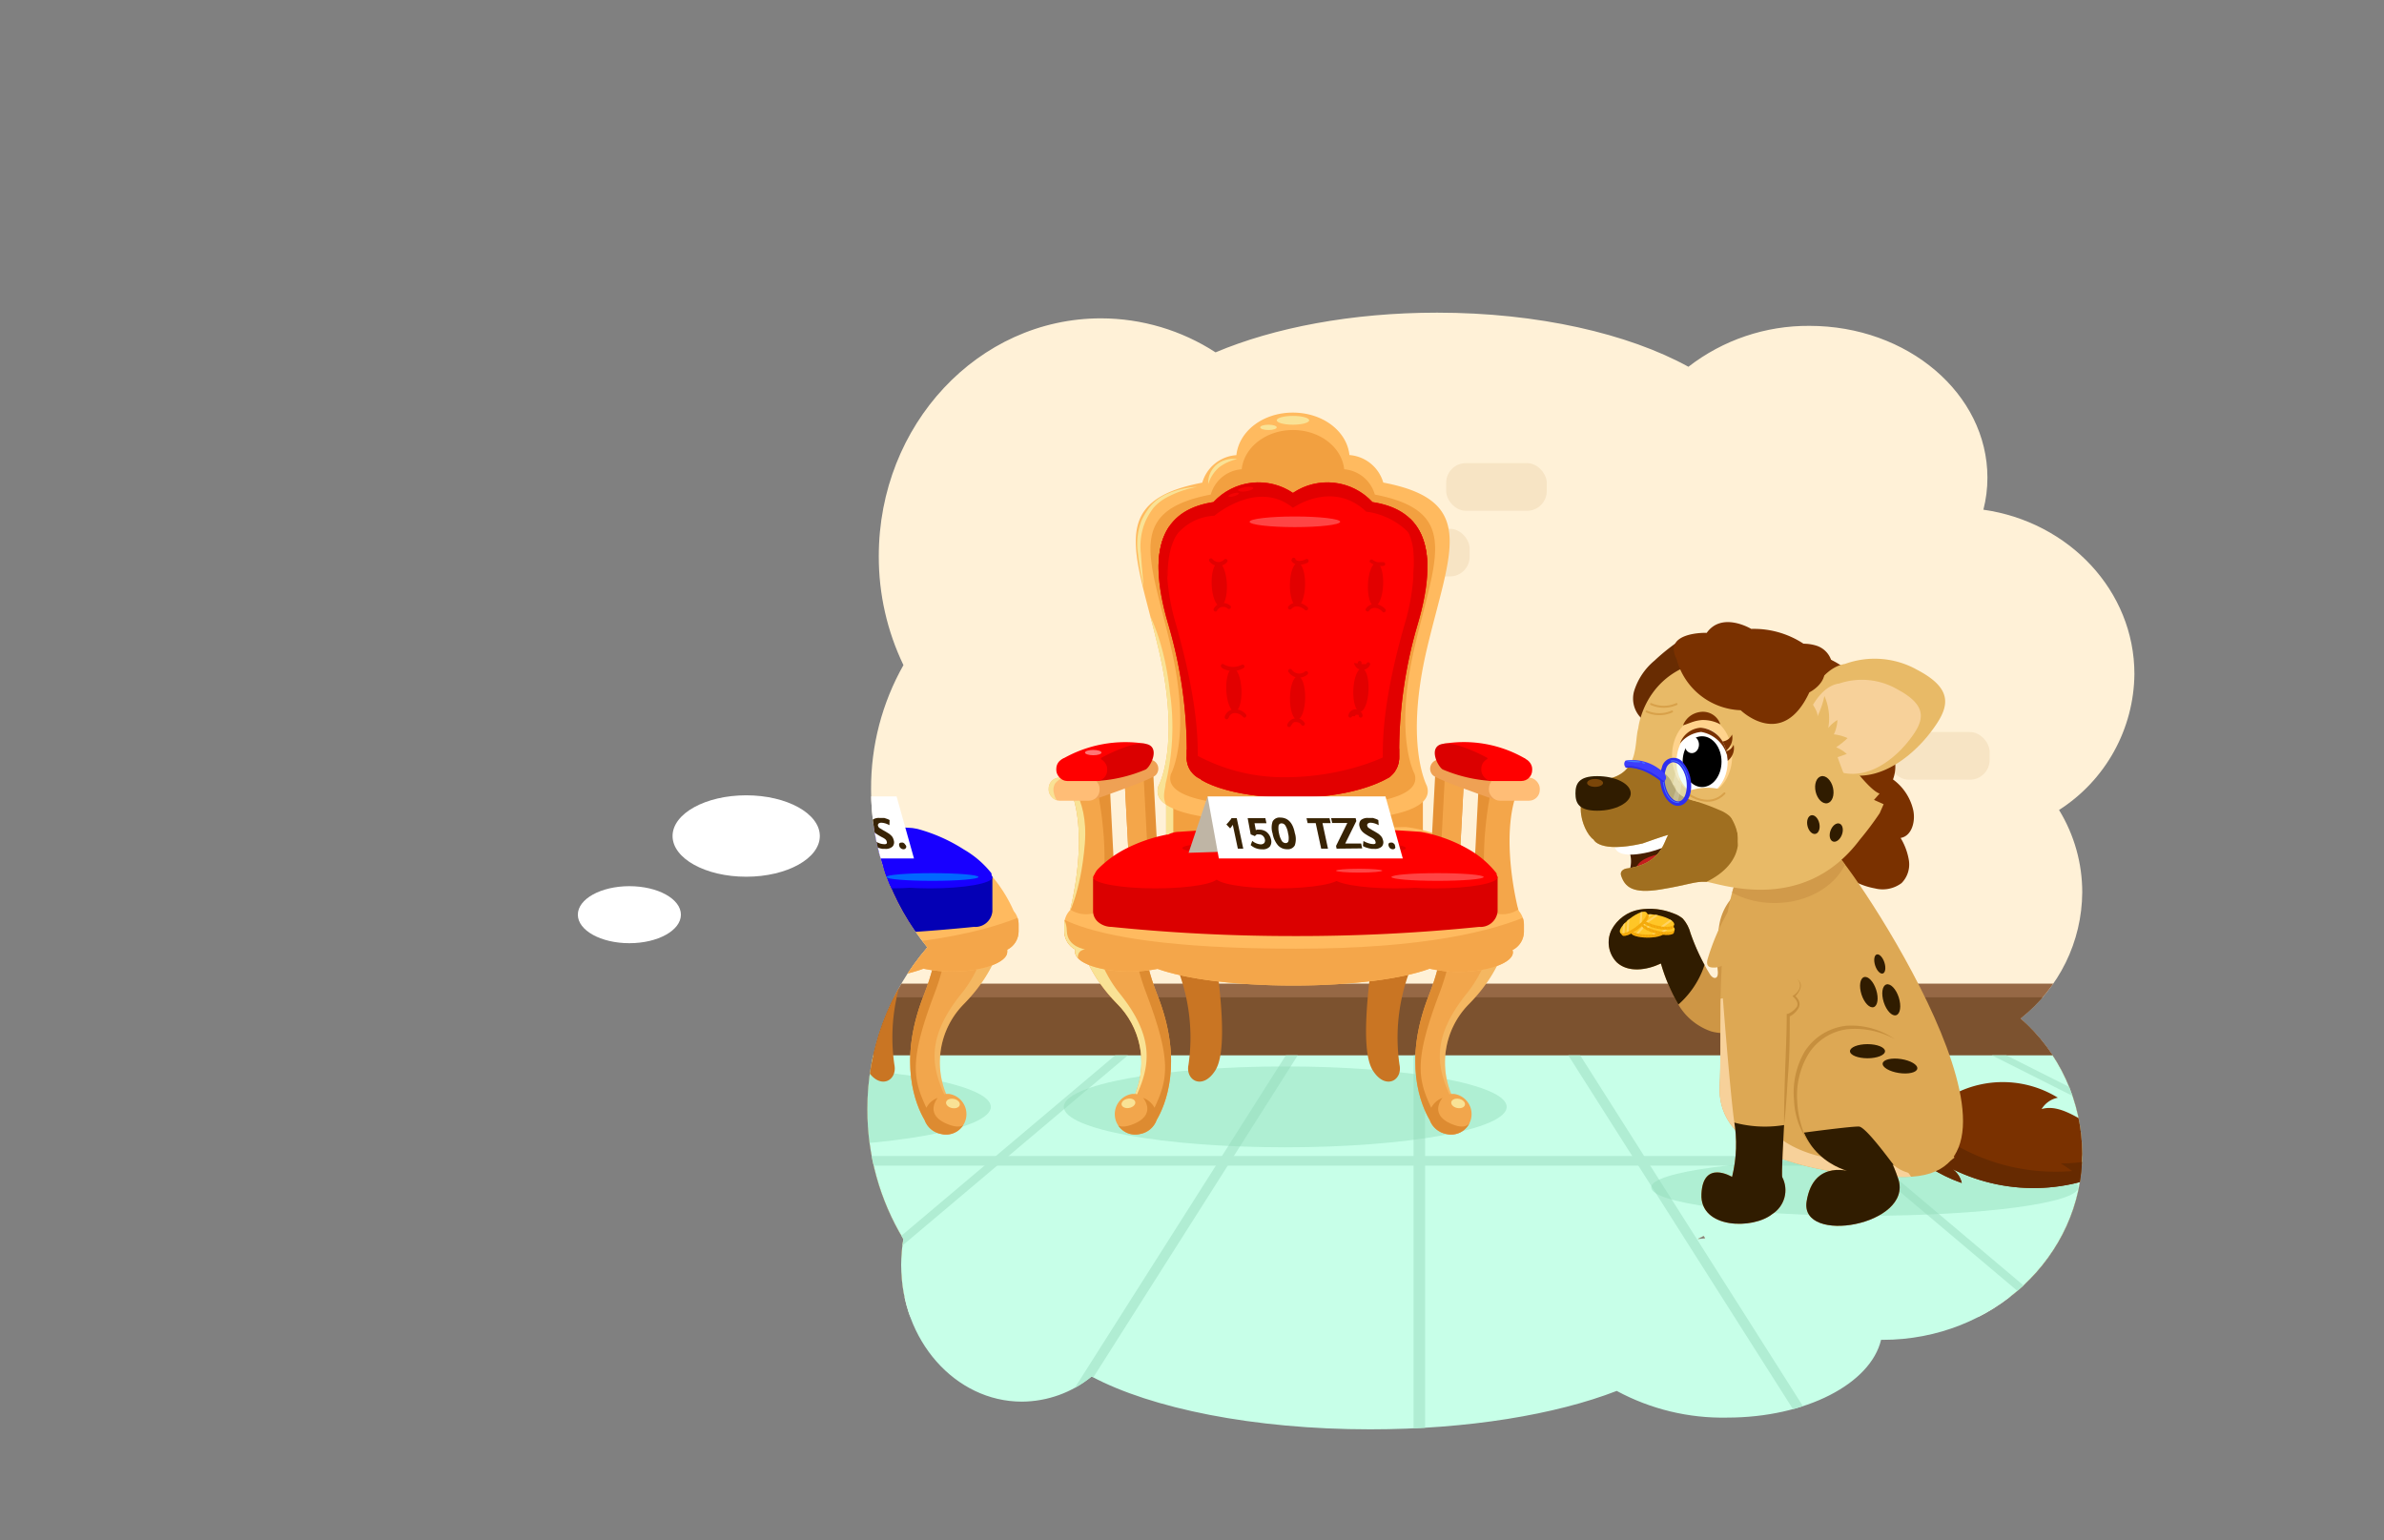 <svg id="Layer_2" data-name="Layer 2" xmlns="http://www.w3.org/2000/svg" xmlns:xlink="http://www.w3.org/1999/xlink" viewBox="0 0 260 168"><rect x="0" y="0" width="260" height="168" fill="#808080" stroke="none"/><defs><style>.cls-1,.cls-70,.cls-77{fill:none;}.cls-2{fill:#c7ffe8;}.cls-3{fill:#ffbd76;}.cls-4{fill:#f2a64c;}.cls-5{fill:#ffba5f;}.cls-6{fill:#f4a64a;}.cls-7{fill:#ce9645;}.cls-8{fill:#7a3100;}.cls-9{fill:#dda854;}.cls-10{fill:#e8ba67;}.cls-11{fill:#f2a040;}.cls-12{fill:#d7fff4;opacity:0.41;}.cls-13{fill:#3d3dfc;}.cls-14{fill:#f4b10b;}.cls-15{fill:#ffc627;}.cls-16{fill:red;}.cls-17{clip-path:url(#clip-path);}.cls-18{fill:#fff1d7;}.cls-19{fill:#966845;}.cls-20{fill:#7c522f;}.cls-21{clip-path:url(#clip-path-2);}.cls-22{fill:#b0edd3;}.cls-23{fill:#f7e4c4;}.cls-24{fill:#8fdbb9;opacity:0.44;}.cls-25{fill:#c97523;}.cls-26{clip-path:url(#clip-path-3);}.cls-27,.cls-31{fill:#f9e295;}.cls-28{clip-path:url(#clip-path-4);}.cls-29{fill:#dd8b31;}.cls-30{clip-path:url(#clip-path-5);}.cls-31{opacity:0.29;}.cls-32{clip-path:url(#clip-path-6);}.cls-33{clip-path:url(#clip-path-7);}.cls-34{fill:#e20000;}.cls-35{fill:#f40303;}.cls-36{clip-path:url(#clip-path-8);}.cls-37{clip-path:url(#clip-path-9);}.cls-38{fill:#e59135;}.cls-39{clip-path:url(#clip-path-10);}.cls-40{fill:#efa154;}.cls-41{clip-path:url(#clip-path-11);}.cls-42{fill:#db0000;}.cls-43,.cls-44{fill:#ff7676;}.cls-43{opacity:0.58;}.cls-45{fill:#bfb5a5;}.cls-46,.cls-75{fill:#fff;}.cls-47{fill:#382304;}.cls-48{clip-path:url(#clip-path-12);}.cls-49{clip-path:url(#clip-path-13);}.cls-50{clip-path:url(#clip-path-14);}.cls-51{clip-path:url(#clip-path-15);}.cls-52{fill:#0400b5;}.cls-53{fill:#1800ff;}.cls-54{fill:#0500cc;}.cls-55{fill:#0068ff;}.cls-56{clip-path:url(#clip-path-16);}.cls-57{fill:#301c00;}.cls-58{clip-path:url(#clip-path-17);}.cls-59{fill:#662a01;}.cls-60{clip-path:url(#clip-path-18);}.cls-61{fill:#f7d19a;}.cls-62{fill:#d19a4a;}.cls-63{fill:#682c02;}.cls-64{fill:#471e00;}.cls-65{fill:#c41e1e;}.cls-66{clip-path:url(#clip-path-19);}.cls-67{fill:#a06f20;}.cls-68{fill:#7a4609;}.cls-69{fill:#ffd38d;}.cls-70{stroke:#d8a14a;stroke-width:0.22px;}.cls-70,.cls-77{stroke-linecap:round;stroke-linejoin:round;}.cls-71{clip-path:url(#clip-path-20);}.cls-72{fill:#c68f3e;}.cls-73{clip-path:url(#clip-path-21);}.cls-74{clip-path:url(#clip-path-22);}.cls-75{opacity:0.21;}.cls-76{fill:#2e2eef;}.cls-77{stroke:#457fff;stroke-width:0.08px;}.cls-78{clip-path:url(#clip-path-23);}.cls-79{fill:#2d2de8;}.cls-80{fill:#457fff;}.cls-81{clip-path:url(#clip-path-24);}.cls-82{fill:#f2940c;}.cls-83{clip-path:url(#clip-path-25);}.cls-84{fill:#ffd364;}.cls-85{clip-path:url(#clip-path-26);}.cls-86{clip-path:url(#clip-path-27);}.cls-87{clip-path:url(#clip-path-28);}.cls-88{clip-path:url(#clip-path-29);}.cls-89{clip-path:url(#clip-path-30);}.cls-90{clip-path:url(#clip-path-31);}</style><clipPath id="clip-path"><path class="cls-1" d="M119.05,150.13c6.5,3.47,17.67,5.76,30.37,5.76,10.66,0,20.26-1.61,26.9-4.19a24.31,24.31,0,0,0,12.05,2.91c8.57,0,15.64-3.69,16.78-8.48h.18c12,0,21.76-9.11,21.76-20.34a19.66,19.66,0,0,0-6.74-14.71,17.63,17.63,0,0,0,6.74-13.74,17.14,17.14,0,0,0-2.53-9,17.81,17.81,0,0,0,8.22-14.82c0-9.08-7.14-16.6-16.47-17.93a14,14,0,0,0,.44-3.49c0-9.15-8.69-16.56-19.41-16.56A21.29,21.29,0,0,0,184.14,40c-6.57-3.61-16.41-5.9-27.41-5.9-9.32,0-17.8,1.64-24.16,4.33a23,23,0,0,0-12.5-3.71c-13.38,0-24.23,11.61-24.23,25.94a27.26,27.26,0,0,0,2.69,11.88A27.22,27.22,0,0,0,95,86.07a26.9,26.9,0,0,0,6.14,17.25A26.84,26.84,0,0,0,94.6,121a27.2,27.2,0,0,0,3.92,14.14,17.28,17.28,0,0,0-.24,2.81c0,8.24,5.9,14.92,13.17,14.92A12.11,12.11,0,0,0,119.05,150.13Zm66.11-15,.65-.33.15.26Z"/></clipPath><clipPath id="clip-path-2"><rect class="cls-2" x="57.86" y="115.1" width="193.86" height="51.6"/></clipPath><clipPath id="clip-path-3"><rect class="cls-11" x="127.18" y="87.02" width="28" height="7.72"/></clipPath><clipPath id="clip-path-4"><path class="cls-4" d="M121.8,109.44a9.05,9.05,0,0,1,2,9.87l-.33,0a2.23,2.23,0,1,0,.87,4.37,2.37,2.37,0,0,0,1.81-1.54c.88-1.5,3-6.22.07-13.63-3.57-9.09.71-11,.71-11l-9.52.6S116.29,103.81,121.8,109.44Z"/></clipPath><clipPath id="clip-path-5"><path class="cls-4" d="M160.27,109.44a9.05,9.05,0,0,0-2,9.87l.33,0a2.23,2.23,0,1,1-.87,4.37,2.39,2.39,0,0,1-1.81-1.54c-.88-1.5-3-6.22-.07-13.63,3.57-9.09-.7-11-.7-11l9.51.6S165.78,103.81,160.27,109.44Z"/></clipPath><clipPath id="clip-path-6"><path class="cls-5" d="M155.63,70.72c2.5-10.55,5.63-16.11-4.77-18.09a4.17,4.17,0,0,0-3.69-3C146.89,47,144.24,45,141,45s-5.87,2-6.16,4.64a4.17,4.17,0,0,0-3.72,3c-10.41,2-7.28,7.54-4.78,18.09s0,15,0,15c-1.43,4.4,14,3.83,14.64,3.81s16.08.59,14.64-3.81C155.63,85.7,153.14,81.28,155.63,70.72Z"/></clipPath><clipPath id="clip-path-7"><path class="cls-16" d="M149.68,54.76a6.7,6.7,0,0,0-8.67-1,6.7,6.7,0,0,0-8.67,1c-4.87.74-7.65,4.18-4.91,13.39a49,49,0,0,1,2,14.32A2.51,2.51,0,0,0,131,85l-.08,0S133.68,87,141,87c6.11,0,9.39-1.58,10.32-2.11a1.17,1.17,0,0,0,.28-.17h0a2.77,2.77,0,0,0,1-2.27,49,49,0,0,1,2-14.32C157.33,58.94,154.56,55.5,149.68,54.76Z"/></clipPath><clipPath id="clip-path-8"><path class="cls-5" d="M165.66,99.37a15.53,15.53,0,0,0-12.33-9.17L129,90.72s-9.15,2.87-12.23,8.48a2.29,2.29,0,0,0-.7,1.64v.71a2.28,2.28,0,0,0,1.18,2,.92.92,0,0,0,0,.28c0,1.18,2.68,2.13,6,2.13a15.54,15.54,0,0,0,3-.29c3,1.09,8.48,1.82,14.8,1.82s11.91-.74,14.86-1.84A14.91,14.91,0,0,0,159,106c3.32,0,6-1,6-2.13a.74.74,0,0,0-.05-.25,2.26,2.26,0,0,0,1.25-2v-.71A2.31,2.31,0,0,0,165.66,99.37Z"/></clipPath><clipPath id="clip-path-9"><path class="cls-6" d="M113.54,98s.11,5.47,27.8,5.47S172,95.92,172,95.92l.25,7.55-4.06,7.12-37.62.15-14.64-.55Z"/></clipPath><clipPath id="clip-path-10"><path class="cls-6" d="M116.72,99.2s2.13-8.07,0-13.13h2.94s1.8,8,0,13.4A3.16,3.16,0,0,1,116.72,99.2Z"/></clipPath><clipPath id="clip-path-11"><rect class="cls-3" x="114.37" y="84.81" width="5.55" height="2.52" rx="1.18"/></clipPath><clipPath id="clip-path-12"><path class="cls-4" d="M66.71,109.44a9.05,9.05,0,0,1,2,9.87l-.34,0a2.23,2.23,0,1,0,.88,4.37,2.39,2.39,0,0,0,1.81-1.54c.88-1.5,3-6.22.07-13.63-3.57-9.09.7-11,.7-11l-9.51.6S61.2,103.81,66.71,109.44Z"/></clipPath><clipPath id="clip-path-13"><path class="cls-4" d="M105.18,109.44a9.05,9.05,0,0,0-2,9.87l.33,0a2.23,2.23,0,1,1-.87,4.37,2.37,2.37,0,0,1-1.81-1.54c-.88-1.5-3-6.22-.07-13.63,3.57-9.09-.71-11-.71-11l9.52.6S110.69,103.81,105.18,109.44Z"/></clipPath><clipPath id="clip-path-14"><path class="cls-5" d="M110.56,99.37A15.5,15.5,0,0,0,98.23,90.2l-24.38.52s-9.14,2.87-12.22,8.48a2.29,2.29,0,0,0-.7,1.64v.71a2.28,2.28,0,0,0,1.18,2,.94.94,0,0,0-.06.28c0,1.18,2.69,2.13,6,2.13a15.57,15.57,0,0,0,3-.29c3,1.09,8.48,1.82,14.8,1.82s11.91-.74,14.86-1.84a14.84,14.84,0,0,0,3.14.31c3.31,0,6-1,6-2.13a1.09,1.09,0,0,0,0-.25,2.25,2.25,0,0,0,1.24-2v-.71A2.25,2.25,0,0,0,110.56,99.37Z"/></clipPath><clipPath id="clip-path-15"><path class="cls-6" d="M58.45,98s.1,5.47,27.8,5.47,30.64-7.55,30.64-7.55l.24,7.55-4,7.12-37.62.15-14.64-.55Z"/></clipPath><clipPath id="clip-path-16"><path class="cls-7" d="M190.45,96.64a6,6,0,0,0-2.93,4.14,19.4,19.4,0,0,0-.17,5.22c0,.24,0,.55-.23.64s-.5-.16-.64-.39a23,23,0,0,1-2.11-4.46,3.85,3.85,0,0,0-.84-1.6,3.13,3.13,0,0,0-1-.56,6.94,6.94,0,0,0-3.76-.42,4.26,4.26,0,0,0-3,2.18,3.11,3.11,0,0,0,.54,3.55c1.24,1.17,3.28.88,4.83.14a19.92,19.92,0,0,0,1.86,4.41,6.64,6.64,0,0,0,3.63,3,5,5,0,0,0,4.76-1.17,8.49,8.49,0,0,0,1.9-3.16,32.39,32.39,0,0,0,1.44-4.61c.49-2.13.71-4.56-.6-6.3a2.47,2.47,0,0,0-1.59-1,1.31,1.31,0,0,0-1.45,1"/></clipPath><clipPath id="clip-path-17"><path class="cls-8" d="M211.6,120.27a11.46,11.46,0,0,1,12.83-.55,2.67,2.67,0,0,0-1.77,1.24c1.37-.41,2.81.3,4.06,1l6.94,3.81a9.43,9.43,0,0,0-1.26.74,19.92,19.92,0,0,1-19.45,1,2.58,2.58,0,0,1,1,1.51,16.24,16.24,0,0,1-3.55-1.74,4.22,4.22,0,0,1-1.22-1.08,4.18,4.18,0,0,1-.23-3.5c.36-1.27,1.17-2.67,2.48-2.76"/></clipPath><clipPath id="clip-path-18"><path class="cls-9" d="M200,92.87c1.54.86,25.1,35.49,7.73,35.49-6.79,0-20.68-1.4-20.18-10S185.3,84.67,200,92.87Z"/></clipPath><clipPath id="clip-path-19"><path class="cls-10" d="M205,88.69a33.91,33.91,0,0,1-2.16,2.88c-6.28,8.38-15.6,4.65-16.82,4.6s-1.87.34-4.93.84-3.87-.3-4.28-1.48c-.22-.66.54-.8.54-.8,3.93-.48,4.13-3.1,4.6-3.67-.21,0-2.81.93-2.81.93-4.73,1.08-5.34-.42-5.34-.42-1.25-.85-3-5.68,1.54-6.61,3.5-.73,2.88-4,3.33-5.54,0,0,.76-7.5,9.8-7.57s13,3.82,13.52,11.7c0,0,2,2.69,3,3l-.61.69,1.05.47Z"/></clipPath><clipPath id="clip-path-20"><path class="cls-9" d="M203.69,114.1s-7.48-1.84-7.66,5.41,6,8.34,6,8.34-4.24-1.59-5,3.19,11.64,2.59,10-2.45c-1.18-3.56-2.5-4.19-2.5-4.19s2.71,6.75,8.63,1.85"/></clipPath><clipPath id="clip-path-21"><path class="cls-9" d="M187.81,107.76s.78,10.35,1.3,14.42a14.9,14.9,0,0,1-.21,6.18s-3.17-1.93-3.34,1.87,5.62,3.89,7.74,2.17a3.08,3.08,0,0,0,1.08-4c-.23-.48.86-15.29.77-18"/></clipPath><clipPath id="clip-path-22"><ellipse class="cls-12" cx="182.72" cy="85.28" rx="1.41" ry="2.38" transform="translate(-13.33 38.1) rotate(-11.49)"/></clipPath><clipPath id="clip-path-23"><path class="cls-13" d="M181.22,85.27s-1.95-1.71-3.88-1.54a.53.53,0,0,1-.05-.78,4.85,4.85,0,0,1,4.1,1.29s.43.37.28.74S181.29,85.33,181.22,85.27Z"/></clipPath><clipPath id="clip-path-24"><path class="cls-14" d="M181.15,101.37a4,4,0,0,0-1.45-.23,3.91,3.91,0,0,0-1.45.23h-.36v.36h0c0,.3.83.53,1.81.53s1.77-.23,1.8-.53h0v-.36Z"/></clipPath><clipPath id="clip-path-25"><ellipse class="cls-15" cx="179.7" cy="101.37" rx="1.8" ry="0.56"/></clipPath><clipPath id="clip-path-26"><path class="cls-14" d="M182.3,101.31a3.89,3.89,0,0,0-1.36-.56,4.13,4.13,0,0,0-1.47-.1l-.34-.08-.08.34v0c0,.3.69.7,1.63.92s1.78.18,1.88-.11h0l.08-.34Z"/></clipPath><clipPath id="clip-path-27"><ellipse class="cls-15" cx="180.89" cy="100.98" rx="0.56" ry="1.8" transform="translate(41.56 254.29) rotate(-76.91)"/></clipPath><clipPath id="clip-path-28"><path class="cls-14" d="M182.24,100.73a3.82,3.82,0,0,0-1.36-.55,3.66,3.66,0,0,0-1.46-.1l-.35-.08-.08.34v0c0,.3.69.7,1.64.92s1.77.17,1.88-.11h0l.08-.35Z"/></clipPath><clipPath id="clip-path-29"><ellipse class="cls-15" cx="180.83" cy="100.4" rx="0.56" ry="1.8" transform="translate(42.08 253.79) rotate(-76.91)"/></clipPath><clipPath id="clip-path-30"><path class="cls-14" d="M179.28,99.74a4.71,4.71,0,0,0-2.3,1.76l-.28.22.21.28h0c.22.22,1-.09,1.76-.68s1.26-1.26,1.11-1.52h0l-.22-.29Z"/></clipPath><clipPath id="clip-path-31"><ellipse class="cls-15" cx="178.13" cy="100.62" rx="1.8" ry="0.56" transform="translate(-24.49 128.94) rotate(-37.42)"/></clipPath></defs><g class="cls-17"><rect class="cls-18" x="57.86" y="22.55" width="193.86" height="121.04"/><rect class="cls-19" x="57.86" y="107.28" width="193.86" height="32.71"/><rect class="cls-20" x="57.86" y="108.77" width="193.86" height="32.71"/><rect class="cls-2" x="57.86" y="115.1" width="193.86" height="51.6"/><g class="cls-21"><rect class="cls-22" x="154.16" y="107.55" width="1.26" height="51.1"/><polygon class="cls-22" points="114.3 158 113.07 157.9 144.62 108.19 145.85 108.3 114.3 158"/><polygon class="cls-22" points="73.89 156.54 72.74 156.35 128.08 109.65 129.24 109.84 73.89 156.54"/><polygon class="cls-22" points="20.11 153.73 19.1 153.45 100.56 112.46 101.57 112.74 20.11 153.73"/><polygon class="cls-22" points="198.28 158 199.51 157.9 167.95 108.19 166.72 108.3 198.28 158"/><polygon class="cls-22" points="238.68 156.54 239.83 156.35 184.49 109.65 183.34 109.84 238.68 156.54"/><polygon class="cls-22" points="294.01 153.73 295.03 153.45 213.57 112.46 212.55 112.74 294.01 153.73"/><rect class="cls-22" x="35.38" y="126.08" width="230.44" height="1.05"/></g><rect class="cls-23" x="70.61" y="40.05" width="10.97" height="5.2" rx="2.15"/><rect class="cls-23" x="76.09" y="46.61" width="10.97" height="5.2" rx="2.15"/><rect class="cls-23" x="233.76" y="28.07" width="10.97" height="5.2" rx="2.15"/><rect class="cls-23" x="229.23" y="35.02" width="10.97" height="5.2" rx="2.15"/><rect class="cls-23" x="197.86" y="73.89" width="10.97" height="5.2" rx="2.15"/><rect class="cls-23" x="149.31" y="57.67" width="10.97" height="5.2" rx="2.15"/><rect class="cls-23" x="157.72" y="50.51" width="10.97" height="5.2" rx="2.15"/><rect class="cls-23" x="206.02" y="79.84" width="10.97" height="5.2" rx="2.15"/><rect class="cls-23" x="75.66" y="98.18" width="10.97" height="5.2" rx="2.15"/><ellipse class="cls-24" cx="140.17" cy="120.72" rx="24.15" ry="4.41"/><path class="cls-25" d="M127.74,94.47s-.88,6.83.75,11.36a20.69,20.69,0,0,1,1.13,10.29c-.37,1.72,1.55,2.82,2.93.61s.46-9,0-12.76,1-9.41,1-9.41Z"/><path class="cls-25" d="M154.51,94.47s.88,6.83-.74,11.36a20.61,20.61,0,0,0-1.14,10.29c.37,1.72-1.55,2.82-2.92.61s-.47-9,0-12.76-1-9.41-1-9.41Z"/><rect class="cls-11" x="127.18" y="87.02" width="28" height="7.72"/><g class="cls-26"><rect class="cls-27" x="124.45" y="84.81" width="3.51" height="12.74"/></g><path class="cls-4" d="M121.8,109.44a9.05,9.05,0,0,1,2,9.87l-.33,0a2.23,2.23,0,1,0,.87,4.37,2.37,2.37,0,0,0,1.81-1.54c.88-1.5,3-6.22.07-13.63-3.57-9.09.71-11,.71-11l-9.52.6S116.29,103.81,121.8,109.44Z"/><g class="cls-28"><path class="cls-29" d="M124,95.53s-1.78,5.43,1,12.76,2.4,9.35.91,12.53a2.26,2.26,0,0,0-1.24-1.08s1.53,1.77-1,2.83-2.21-1-2.3-1.54l-.41,2.55,1.19,2,7.66-.38,7.13-7.79-8.18-20.71Z"/><path class="cls-27" d="M118.36,96.06s-.17,7.44,3.75,12.29,3.22,8,1.9,11a6.86,6.86,0,0,0-.91-.17c-.21,0-8.37-18.4-8.37-18.4Z"/></g><ellipse class="cls-27" cx="123.06" cy="120.34" rx="0.76" ry="0.51" transform="translate(-21.22 26.49) rotate(-11.32)"/><path class="cls-4" d="M160.27,109.44a9.05,9.05,0,0,0-2,9.87l.33,0a2.23,2.23,0,1,1-.87,4.37,2.39,2.39,0,0,1-1.81-1.54c-.88-1.5-3-6.22-.07-13.63,3.57-9.09-.7-11-.7-11l9.51.6S165.78,103.81,160.27,109.44Z"/><g class="cls-30"><path class="cls-29" d="M158,95.53s1.78,5.43-1,12.76-2.4,9.35-.91,12.53a2.27,2.27,0,0,1,1.23-1.08s-1.53,1.77.95,2.83,2.21-1,2.3-1.54l.41,2.55-1.19,2-7.66-.38-7.12-7.79,8.17-20.71Z"/><path class="cls-31" d="M163.71,96.06s.17,7.44-3.74,12.29-3.23,8-1.9,11a7,7,0,0,1,.9-.17c.21,0,8.38-18.4,8.38-18.4Z"/></g><ellipse class="cls-27" cx="159.02" cy="120.34" rx="0.51" ry="0.76" transform="translate(9.81 252.65) rotate(-78.68)"/><path class="cls-5" d="M155.63,70.72c2.5-10.55,5.63-16.11-4.77-18.09a4.17,4.17,0,0,0-3.69-3C146.89,47,144.24,45,141,45s-5.87,2-6.16,4.64a4.17,4.17,0,0,0-3.72,3c-10.41,2-7.28,7.54-4.78,18.09s0,15,0,15c-1.43,4.4,14,3.83,14.64,3.81s16.08.59,14.64-3.81C155.63,85.7,153.14,81.28,155.63,70.72Z"/><g class="cls-32"><path class="cls-27" d="M124.42,65.38s2.43,3.15,3.17,10.13a26.16,26.16,0,0,1-.48,10c0,.84-1.11,2.58,2.57,4.3l-.06,2L119,89.55l2-23.06Z"/></g><path class="cls-11" d="M154.27,70.61c2.27-9.73,5.11-14.85-4.33-16.67a3.81,3.81,0,0,0-3.34-2.76c-.26-2.4-2.66-4.28-5.59-4.28s-5.33,1.88-5.59,4.28a3.78,3.78,0,0,0-3.37,2.76c-9.44,1.82-6.6,6.94-4.34,16.67s0,13.79,0,13.79c-1.3,4,12.73,3.53,13.28,3.51s14.58.54,13.28-3.51C154.27,84.4,152,80.33,154.27,70.61Z"/><path class="cls-16" d="M149.68,54.76a6.7,6.7,0,0,0-8.67-1,6.7,6.7,0,0,0-8.67,1c-4.87.74-7.65,4.18-4.91,13.39a49,49,0,0,1,2,14.32A2.51,2.51,0,0,0,131,85l-.08,0S133.68,87,141,87c6.11,0,9.39-1.58,10.32-2.11a1.17,1.17,0,0,0,.28-.17h0a2.77,2.77,0,0,0,1-2.27,49,49,0,0,1,2-14.32C157.33,58.94,154.56,55.5,149.68,54.76Z"/><g class="cls-33"><path class="cls-34" d="M129.1,81.54a20,20,0,0,0,11,3.23c6.54,0,11.79-2.31,13.17-3.64l6.44-.09s3.13,10.73,0,10.73h-38.3l4.19-10.41Z"/><path class="cls-34" d="M125.45,70.85s-1-14.12,7-14.61c0,0,4.67-4,8.56-.86,0,0,4.33-3.07,8,.43,0,0,7.49.49,7.12,10.37l3.93-1.35-.8-13.63-29.52-1.9-11.3,9.33Z"/><path class="cls-34" d="M128.09,54.89a23.84,23.84,0,0,0,.18,13.26c2.15,7.61,2.38,11.89,2.36,14.31s-6,5.33-6,5.33l-1.9-31.18Z"/><path class="cls-34" d="M153.35,54.89a23.84,23.84,0,0,1-.18,13.26C151,75.76,150.79,80,150.81,82.46s6,5.33,6,5.33l1.9-31.18Z"/></g><ellipse class="cls-35" cx="135.86" cy="53.36" rx="0.84" ry="0.24" transform="translate(-6.18 19.74) rotate(-8.13)"/><ellipse class="cls-35" cx="134.54" cy="53.97" rx="0.59" ry="0.16" transform="translate(-9.57 38.26) rotate(-15.64)"/><path class="cls-34" d="M128.47,58.12s-1.21,1.41-1.12,4.91l-.63-3.92,1.18-1.6Z"/><path class="cls-34" d="M153.55,58s1,1.54.56,5l1.07-3.82-1-1.73Z"/><ellipse class="cls-34" cx="132.97" cy="63.76" rx="0.83" ry="2.36" transform="translate(-2.71 5.99) rotate(-2.56)"/><ellipse class="cls-34" cx="141.5" cy="63.76" rx="2.36" ry="0.83" transform="translate(75.53 204.24) rotate(-89.1)"/><ellipse class="cls-34" cx="150.01" cy="63.76" rx="2.36" ry="0.83" transform="translate(79.62 210.77) rotate(-87.44)"/><path class="cls-34" d="M132.73,66.6a.75.75,0,0,1,.52-.4h.16a.44.44,0,0,1,.16,0,.76.76,0,0,1,.31.16.21.21,0,0,0,.3-.3,1.22,1.22,0,0,0-1-.28,1.2,1.2,0,0,0-.8.6.21.21,0,0,0,.37.21Z"/><path class="cls-34" d="M131.92,61.25a1.24,1.24,0,0,0,1.89.07.21.21,0,0,0,0-.3.21.21,0,0,0-.29,0,.89.89,0,0,1-.68.28.92.92,0,0,1-.63-.35.21.21,0,0,0-.29,0,.22.22,0,0,0,0,.3Z"/><path class="cls-34" d="M140.79,61.06a.92.92,0,0,0,.83.54,2.08,2.08,0,0,0,1-.24.21.21,0,0,0,.07-.29.2.2,0,0,0-.28-.08,1.55,1.55,0,0,1-.69.19.7.7,0,0,1-.3-.06.43.43,0,0,1-.13-.09s0-.06,0,0,0-.07,0-.05a.21.21,0,0,0-.26-.14.21.21,0,0,0-.14.26Z"/><path class="cls-34" d="M140.84,66.42a.78.78,0,0,1,.69-.28,1.4,1.4,0,0,1,.78.38.22.22,0,0,0,.29,0,.21.21,0,0,0,0-.3,1.87,1.87,0,0,0-1.07-.5,1.2,1.2,0,0,0-1,.4.22.22,0,0,0,0,.3.21.21,0,0,0,.29,0Z"/><path class="cls-34" d="M149.39,61.3a1.88,1.88,0,0,0,1.53.41.19.19,0,0,0,.14-.25.21.21,0,0,0-.25-.15h-.31a1,1,0,0,1-.28,0,1.39,1.39,0,0,1-.27-.1l-.15-.08-.07-.05h0l0,0a.22.22,0,0,0-.3,0,.21.21,0,0,0,0,.29Z"/><path class="cls-34" d="M149.32,66.6a.72.72,0,0,1,.68-.3,1.23,1.23,0,0,1,.78.43c.19.19.49-.11.3-.3a1.69,1.69,0,0,0-1.11-.55,1.12,1.12,0,0,0-1,.5c-.15.23.21.44.36.22Z"/><ellipse class="cls-34" cx="141.5" cy="76.11" rx="2.36" ry="0.83" transform="translate(63.19 216.4) rotate(-89.1)"/><ellipse class="cls-34" cx="134.56" cy="75.25" rx="0.83" ry="2.36" transform="translate(-3.22 6.08) rotate(-2.56)"/><ellipse class="cls-34" cx="148.41" cy="75.25" rx="2.36" ry="0.83" transform="translate(66.62 220.16) rotate(-87.44)"/><path class="cls-34" d="M133.28,72.87a2.38,2.38,0,0,0,2.34,0,.22.22,0,0,0,.08-.29.21.21,0,0,0-.29-.07,2,2,0,0,1-2-.09.22.22,0,0,0-.26.15.22.22,0,0,0,.15.26Z"/><path class="cls-34" d="M134,78.29a.7.7,0,0,1,.63-.52,1.2,1.2,0,0,1,.95.43c.18.2.48-.1.29-.3a1.55,1.55,0,0,0-1.3-.54,1.11,1.11,0,0,0-1,.82.22.22,0,0,0,.15.26.2.2,0,0,0,.25-.15Z"/><path class="cls-34" d="M140.5,73.25a1.46,1.46,0,0,0,.95.65,1.43,1.43,0,0,0,1.15-.35.2.2,0,0,0,0-.29.21.21,0,0,0-.3,0,1,1,0,0,1-1.43-.23.22.22,0,0,0-.37.22Z"/><path class="cls-34" d="M141,78.85s0,0,0,0,0,0,0,0l0,0,0,0,0,0,0,0,0,0s0,0,0,0l.16-.1h.14s0,0,0,0a.67.67,0,0,1,.62.29.2.2,0,0,0,.28.08.21.21,0,0,0,.08-.29,1.07,1.07,0,0,0-1-.49,1.08,1.08,0,0,0-.89.69.21.21,0,0,0,.41.11Z"/><path class="cls-34" d="M147.8,78.11l0-.09s0,0,0,0l0,0,0,0s0,0,0,0l.06-.06s0,0,0,0l0,0h0l0,0h0l.09,0s-.05,0,0,0h.1s0,0,0,0l.08,0s0,0,0,0l0,0,0,0h0l.06.06h0l0,0a.05.05,0,0,0,0,0s0,0,0,0a.3.3,0,0,1,0,.1.22.22,0,0,0,.26.14.22.22,0,0,0,.15-.26.81.81,0,0,0-.77-.64.8.8,0,0,0-.77.64.22.22,0,0,0,.15.26.21.21,0,0,0,.25-.15Z"/><path class="cls-34" d="M147.67,72.31a.92.92,0,0,0,.73.73.93.93,0,0,0,1-.49.22.22,0,0,0-.07-.29.21.21,0,0,0-.29.08.41.41,0,0,1-.05.09h0l0,0,0,0h0l-.08,0-.05,0s0,0,0,0l-.09,0c-.05,0,0,0,0,0h-.11l-.09,0s-.05,0,0,0l0,0-.08,0s0,0,0,0l0,0,0,0h0l0-.09v0s0,0,0,0l0-.11a.21.21,0,0,0-.25-.14.22.22,0,0,0-.15.26Z"/><path class="cls-27" d="M130.55,53.1a11.32,11.32,0,0,0-3.39,1.2,5.07,5.07,0,0,0-1.37,1.1,7.59,7.59,0,0,0-.89,1.51,7,7,0,0,0-.47,3.49c.07,1.2.21,2.42.29,3.63a33.57,33.57,0,0,1-.61-3.61,7,7,0,0,1,.4-3.68,8,8,0,0,1,1-1.59A4.83,4.83,0,0,1,127,54,9.11,9.11,0,0,1,130.55,53.1Z"/><path class="cls-27" d="M131.77,52.79a2.6,2.6,0,0,1,.92-2.12,2.82,2.82,0,0,1,1.08-.54,3,3,0,0,1,1.16-.06,5.05,5.05,0,0,0-2,.92A4.07,4.07,0,0,0,131.77,52.79Z"/><ellipse class="cls-27" cx="141.01" cy="45.84" rx="1.77" ry="0.48"/><ellipse class="cls-27" cx="138.34" cy="46.61" rx="0.9" ry="0.29"/><path class="cls-5" d="M165.66,99.37a15.53,15.53,0,0,0-12.33-9.17L129,90.72s-9.15,2.87-12.23,8.48a2.29,2.29,0,0,0-.7,1.64v.71a2.28,2.28,0,0,0,1.18,2,.92.92,0,0,0,0,.28c0,1.18,2.68,2.13,6,2.13a15.54,15.54,0,0,0,3-.29c3,1.09,8.48,1.82,14.8,1.82s11.91-.74,14.86-1.84A14.91,14.91,0,0,0,159,106c3.32,0,6-1,6-2.13a.74.74,0,0,0-.05-.25,2.26,2.26,0,0,0,1.25-2v-.71A2.31,2.31,0,0,0,165.66,99.37Z"/><g class="cls-36"><path class="cls-6" d="M113.54,98s.11,5.47,27.8,5.47S172,95.92,172,95.92l.25,7.55-4.06,7.12-37.62.15-14.64-.55Z"/><g class="cls-37"><path class="cls-27" d="M115.2,99.47s1.1.32,1.15,2.07,2,2,2,2-1.53.09-.35,2.16l-3.29-.14Z"/></g></g><rect class="cls-38" x="122.87" y="83.92" width="3.16" height="10.55" transform="translate(-4.54 6.7) rotate(-3.03)"/><rect class="cls-6" x="122.87" y="83.95" width="2.09" height="10.55" transform="translate(-4.54 6.68) rotate(-3.03)"/><path class="cls-16" d="M115.75,82.85A13.73,13.73,0,0,1,125,81.13l-2.09,1.53-4.08.69Z"/><polygon class="cls-38" points="119.69 86.07 121.04 85.7 121.64 97.44 120.14 99.1 119.69 86.07"/><path class="cls-6" d="M116.72,99.2s2.13-8.07,0-13.13h2.94s1.8,8,0,13.4A3.16,3.16,0,0,1,116.72,99.2Z"/><g class="cls-39"><path class="cls-27" d="M116,84.64s2.76,2,2.31,7.42-1.89,7.91-1.89,7.91l-6.68-5.5Z"/></g><path class="cls-40" d="M119.2,87.24s6.24-2.14,6.83-2.69a1,1,0,0,0-.56-1.7,66.06,66.06,0,0,0-6.73,2Z"/><rect class="cls-3" x="114.37" y="84.81" width="5.55" height="2.52" rx="1.18"/><g class="cls-41"><path class="cls-27" d="M117.87,84.27c-.58.15-1.15.31-1.72.5a1.89,1.89,0,0,0-1.09.7,1.39,1.39,0,0,0-.13,1,2.42,2.42,0,0,0,.88,1.44l-1.93.81a18.45,18.45,0,0,1-.54-3,3.36,3.36,0,0,1,.32-2.15,1,1,0,0,1,.42-.41,1.48,1.48,0,0,1,.69-.11c.93,0,1.85,0,2.77.11"/></g><path class="cls-42" d="M120.09,82.66s3.26-1.82,4.87-1.53.58,2.42,0,2.79a16.14,16.14,0,0,1-5.25,1.25Z"/><rect class="cls-16" x="115.2" y="82.66" width="5.55" height="2.52" rx="1.18"/><rect class="cls-38" x="156.27" y="83.92" width="3.16" height="10.55" transform="translate(310.77 186.61) rotate(-176.97)"/><rect class="cls-6" x="157.34" y="83.95" width="2.09" height="10.55" transform="translate(311.83 186.69) rotate(-176.97)"/><path class="cls-16" d="M166.38,82.76a13.32,13.32,0,0,0-9-1.63l2.09,1.53,4.08.69Z"/><polygon class="cls-38" points="162.62 86.07 161.26 85.7 160.66 97.44 162.16 99.1 162.62 86.07"/><path class="cls-6" d="M165.58,99.2s-2.13-8.07,0-13.13h-2.94s-1.8,8,0,13.4A3.16,3.16,0,0,0,165.58,99.2Z"/><path class="cls-40" d="M163.1,87.24s-6.24-2.14-6.83-2.69a1,1,0,0,1,.56-1.7,66.06,66.06,0,0,1,6.73,2Z"/><rect class="cls-3" x="162.38" y="84.81" width="5.55" height="2.52" rx="1.18" transform="translate(330.31 172.14) rotate(180)"/><path class="cls-42" d="M162.21,82.66s-3.26-1.82-4.87-1.53-.58,2.42,0,2.79a16.14,16.14,0,0,0,5.25,1.25Z"/><rect class="cls-16" x="161.54" y="82.66" width="5.55" height="2.52" rx="1.18" transform="translate(328.64 167.84) rotate(180)"/><path class="cls-42" d="M161.32,101.09a195.8,195.8,0,0,1-20.46,1,194.88,194.88,0,0,1-19.64-1,2.28,2.28,0,0,1-1.42-.5,1.57,1.57,0,0,1-.59-1.19V95.93a.84.84,0,0,1,.9-.76h42.53a.64.64,0,0,1,.69.58V99.4A1.87,1.87,0,0,1,161.32,101.09Z"/><path class="cls-16" d="M162.82,95.68H120.19c-1,0-.81-.51-.49-.85a11.89,11.89,0,0,1,3.17-2.31,17,17,0,0,1,4.41-1.5.43.43,0,0,0,.12,0,2.28,2.28,0,0,1,.56-.21,2.44,2.44,0,0,1,.66-.09c3.84-.27,8.1-.46,12.71-.47,4.94,0,9.48.18,13.55.47h.05a16.28,16.28,0,0,1,5.29,1.94,10.46,10.46,0,0,1,2.94,2.52C163.34,95.37,163.15,95.68,162.82,95.68Z"/><ellipse class="cls-16" cx="126.03" cy="95.68" rx="6.81" ry="1.21"/><ellipse class="cls-16" cx="139.35" cy="95.68" rx="6.81" ry="1.21"/><ellipse class="cls-16" cx="152.18" cy="95.68" rx="6.81" ry="1.21"/><ellipse class="cls-16" cx="156.51" cy="95.68" rx="6.81" ry="1.21"/><ellipse class="cls-34" cx="131.53" cy="92.5" rx="2.58" ry="0.44"/><ellipse class="cls-34" cx="141.27" cy="92.5" rx="2.58" ry="0.44"/><ellipse class="cls-34" cx="150.75" cy="92.5" rx="2.58" ry="0.44"/><path class="cls-16" d="M119.31,95.47a.26.26,0,0,0,0,.27.39.39,0,0,0,.14.08,1.38,1.38,0,0,0,.27.08.42.42,0,0,0,.26-.07.28.28,0,0,0,.09-.18.81.81,0,0,0,0-.38.28.28,0,0,0-.13-.17.53.53,0,0,0-.18,0c-.15,0-.2,0-.28.08A2,2,0,0,0,119.31,95.47Z"/><ellipse class="cls-43" cx="156.78" cy="95.65" rx="5.03" ry="0.42"/><ellipse class="cls-43" cx="148.23" cy="94.96" rx="2.52" ry="0.21"/><ellipse class="cls-43" cx="141.22" cy="56.91" rx="4.94" ry="0.58"/><ellipse class="cls-44" cx="119.23" cy="82.08" rx="0.9" ry="0.29"/><polygon class="cls-45" points="131.7 86.86 129.63 93.01 133.63 92.89 131.7 86.86"/><polygon class="cls-46" points="152.99 93.63 151.1 86.86 131.7 86.86 132.93 93.63 152.99 93.63"/><path class="cls-47" d="M135,92.56l-.55-2.6-.14.2-.15.19-.41-.43.12-.13.11-.12.18-.22a.86.86,0,0,0,.15-.22h.57l.71,3.33Z"/><path class="cls-47" d="M138.61,91.52a.91.91,0,0,1-.13.82,1,1,0,0,1-.82.29,1.83,1.83,0,0,1-1.26-.46l.17-.46a1.61,1.61,0,0,0,.91.38.53.53,0,0,0,.39-.14.46.46,0,0,0,.08-.39.72.72,0,0,0-.23-.41.58.58,0,0,0-.42-.14.6.6,0,0,0-.24,0,1,1,0,0,0-.2.18L136.4,91l-.33-1.77H138l.12.56h-1.3l.14.75.11-.05.09,0h.24a1.16,1.16,0,0,1,.42.08,1.07,1.07,0,0,1,.37.22,1.31,1.31,0,0,1,.27.34A1.35,1.35,0,0,1,138.61,91.52Z"/><path class="cls-47" d="M141.21,90.84a2.14,2.14,0,0,1,0,1.36.85.85,0,0,1-.83.42,1.32,1.32,0,0,1-1-.42,2.67,2.67,0,0,1-.59-1.3,2.1,2.1,0,0,1,0-1.3.84.84,0,0,1,.84-.43C140.45,89.17,141,89.73,141.21,90.84Zm-.74,0a2.13,2.13,0,0,0-.28-.79.49.49,0,0,0-.43-.25.31.31,0,0,0-.32.27,2.31,2.31,0,0,0,.06.86,2.48,2.48,0,0,0,.28.76.51.51,0,0,0,.44.26.3.3,0,0,0,.31-.27A2,2,0,0,0,140.47,90.86Z"/><path class="cls-47" d="M144.23,89.77l.6,2.79h-.74l-.6-2.79h-.88l-.12-.53H145l.12.53Z"/><path class="cls-47" d="M145.77,92.56l-.06-.3,1.23-2.5h-1.65l-.12-.53h2.68l.07.32L146.71,92h1.74l.11.53Z"/><path class="cls-47" d="M150.36,90a1.94,1.94,0,0,0-.86-.27.49.49,0,0,0-.32.09.23.23,0,0,0-.06.26.38.38,0,0,0,.15.22l.41.25c.19.1.35.2.48.28a1.58,1.58,0,0,1,.34.25,1.32,1.32,0,0,1,.22.26,1.61,1.61,0,0,1,.12.33.7.7,0,0,1-.14.66,1.08,1.08,0,0,1-.83.25l-.27,0-.32-.06-.33-.1a3,3,0,0,1-.31-.15l.06-.55a2.56,2.56,0,0,0,.63.27,1.64,1.64,0,0,0,.44.07A.33.33,0,0,0,150,92a.25.25,0,0,0,0-.23.42.42,0,0,0-.13-.22,1.46,1.46,0,0,0-.32-.21,6.07,6.07,0,0,1-.54-.31,2.5,2.5,0,0,1-.38-.28,1.58,1.58,0,0,1-.24-.3,1.75,1.75,0,0,1-.12-.32.72.72,0,0,1,.15-.69,1.15,1.15,0,0,1,.79-.23h.28l.25,0,.27.09a2,2,0,0,1,.31.14Z"/><path class="cls-47" d="M152.14,92.28a.23.23,0,0,1,0,.24.28.28,0,0,1-.24.1.46.46,0,0,1-.29-.1.48.48,0,0,1-.16-.26.33.33,0,0,1,0-.26.26.26,0,0,1,.23-.1.4.4,0,0,1,.15,0A.32.32,0,0,1,152,92a.32.32,0,0,1,.11.12A.34.34,0,0,1,152.14,92.28Z"/><ellipse class="cls-24" cx="83.91" cy="120.72" rx="24.15" ry="4.41"/><path class="cls-25" d="M72.65,94.47s-.89,6.83.74,11.36a20.61,20.61,0,0,1,1.14,10.29c-.37,1.72,1.55,2.82,2.92.61s.47-9,0-12.76,1-9.41,1-9.41Z"/><path class="cls-25" d="M99.42,94.47s.88,6.83-.75,11.36a20.57,20.57,0,0,0-1.13,10.29c.36,1.72-1.55,2.82-2.93.61s-.46-9,0-12.76-1-9.41-1-9.41Z"/><path class="cls-4" d="M66.71,109.44a9.05,9.05,0,0,1,2,9.87l-.34,0a2.23,2.23,0,1,0,.88,4.37,2.39,2.39,0,0,0,1.81-1.54c.88-1.5,3-6.22.07-13.63-3.57-9.09.7-11,.7-11l-9.51.6S61.2,103.81,66.71,109.44Z"/><g class="cls-48"><path class="cls-29" d="M68.94,95.53s-1.78,5.43,1,12.76,2.4,9.35.91,12.53a2.27,2.27,0,0,0-1.23-1.08s1.53,1.77-1,2.83-2.21-1-2.3-1.54l-.41,2.55,1.19,2,7.66-.38,7.12-7.79L73.71,96.75Z"/><path class="cls-27" d="M63.27,96.06S63.1,103.5,67,108.35s3.23,8,1.9,11a7,7,0,0,0-.9-.17c-.21,0-8.38-18.4-8.38-18.4Z"/></g><ellipse class="cls-27" cx="67.96" cy="120.34" rx="0.76" ry="0.51" transform="translate(-22.29 15.68) rotate(-11.32)"/><path class="cls-4" d="M105.18,109.44a9.05,9.05,0,0,0-2,9.87l.33,0a2.23,2.23,0,1,1-.87,4.37,2.37,2.37,0,0,1-1.81-1.54c-.88-1.5-3-6.22-.07-13.63,3.57-9.09-.71-11-.71-11l9.52.6S110.69,103.81,105.18,109.44Z"/><g class="cls-49"><path class="cls-29" d="M102.94,95.53s1.78,5.43-1,12.76-2.4,9.35-.91,12.53a2.26,2.26,0,0,1,1.24-1.08s-1.53,1.77,1,2.83,2.21-1,2.3-1.54l.41,2.55-1.19,2-7.66-.38L90,117.46l8.18-20.71Z"/><path class="cls-31" d="M108.62,96.06s.17,7.44-3.75,12.29-3.23,8-1.9,11a7,7,0,0,1,.9-.17c.22,0,8.38-18.4,8.38-18.4Z"/></g><ellipse class="cls-27" cx="103.92" cy="120.34" rx="0.51" ry="0.76" transform="translate(-34.47 198.63) rotate(-78.68)"/><path class="cls-5" d="M110.56,99.37A15.5,15.5,0,0,0,98.23,90.2l-24.38.52s-9.14,2.87-12.22,8.48a2.29,2.29,0,0,0-.7,1.64v.71a2.28,2.28,0,0,0,1.18,2,.94.94,0,0,0-.06.28c0,1.18,2.69,2.13,6,2.13a15.57,15.57,0,0,0,3-.29c3,1.09,8.48,1.82,14.8,1.82s11.91-.74,14.86-1.84a14.84,14.84,0,0,0,3.14.31c3.31,0,6-1,6-2.13a1.09,1.09,0,0,0,0-.25,2.25,2.25,0,0,0,1.24-2v-.71A2.25,2.25,0,0,0,110.56,99.37Z"/><g class="cls-50"><path class="cls-6" d="M58.45,98s.1,5.47,27.8,5.47,30.64-7.55,30.64-7.55l.24,7.55-4,7.12-37.62.15-14.64-.55Z"/><g class="cls-51"><path class="cls-27" d="M60.11,99.47s1.1.32,1.14,2.07,2,2,2,2-1.52.09-.35,2.16l-3.28-.14Z"/></g></g><path class="cls-52" d="M106.22,101.09a195.66,195.66,0,0,1-20.46,1,194.67,194.67,0,0,1-19.63-1,2.25,2.25,0,0,1-1.42-.5,1.54,1.54,0,0,1-.59-1.19V95.93a.83.83,0,0,1,.89-.76h42.54a.64.64,0,0,1,.68.58V99.4A1.87,1.87,0,0,1,106.22,101.09Z"/><path class="cls-53" d="M107.73,95.68H65.09c-1,0-.81-.51-.48-.85a12,12,0,0,1,3.16-2.31A17.13,17.13,0,0,1,72.19,91l.12,0a2.13,2.13,0,0,1,.56-.21,2.39,2.39,0,0,1,.66-.09c3.84-.27,8.1-.46,12.71-.47,4.94,0,9.23-.21,13.29.08l.51.09a18.06,18.06,0,0,1,5.08,2.25,10.53,10.53,0,0,1,2.95,2.52C108.25,95.37,108.06,95.68,107.73,95.68Z"/><ellipse class="cls-53" cx="70.9" cy="95.68" rx="6.81" ry="1.21"/><ellipse class="cls-53" cx="84.25" cy="95.68" rx="6.81" ry="1.21"/><ellipse class="cls-53" cx="97.08" cy="95.68" rx="6.81" ry="1.21"/><ellipse class="cls-53" cx="101.42" cy="95.68" rx="6.81" ry="1.21"/><ellipse class="cls-54" cx="76.43" cy="92.5" rx="2.58" ry="0.44"/><ellipse class="cls-54" cx="86.18" cy="92.5" rx="2.58" ry="0.44"/><ellipse class="cls-54" cx="95.65" cy="92.5" rx="2.58" ry="0.44"/><path class="cls-16" d="M64.22,95.47a.26.26,0,0,0,0,.27.32.32,0,0,0,.14.08,1.38,1.38,0,0,0,.27.08.44.44,0,0,0,.26-.07.34.34,0,0,0,.09-.18.7.7,0,0,0,0-.38.25.25,0,0,0-.13-.17.47.47,0,0,0-.17,0c-.15,0-.21,0-.28.08A1.4,1.4,0,0,0,64.22,95.47Z"/><ellipse class="cls-55" cx="101.68" cy="95.65" rx="5.03" ry="0.42"/><ellipse class="cls-55" cx="93.14" cy="94.96" rx="2.52" ry="0.21"/><polygon class="cls-45" points="78.38 86.86 76.32 93.01 80.31 92.89 78.38 86.86"/><polygon class="cls-46" points="99.68 93.63 97.78 86.86 78.38 86.86 79.61 93.63 99.68 93.63"/><path class="cls-47" d="M81.7,92.56,81.15,90l-.14.2-.15.19-.41-.43a.74.74,0,0,0,.12-.13l.11-.12.19-.22a2.17,2.17,0,0,0,.15-.22h.56l.71,3.33Z"/><path class="cls-47" d="M85.28,90.84a2.14,2.14,0,0,1,0,1.36.86.86,0,0,1-.83.42,1.32,1.32,0,0,1-1-.42,2.67,2.67,0,0,1-.59-1.3,2.1,2.1,0,0,1,0-1.3.83.83,0,0,1,.83-.43C84.51,89.17,85,89.73,85.28,90.84Zm-.74,0a2.13,2.13,0,0,0-.28-.79.5.5,0,0,0-.43-.25.31.31,0,0,0-.32.27,2.31,2.31,0,0,0,.06.86,2.25,2.25,0,0,0,.28.76.51.51,0,0,0,.44.26.3.3,0,0,0,.31-.27A2.19,2.19,0,0,0,84.54,90.86Z"/><path class="cls-47" d="M87.89,90.84a2.14,2.14,0,0,1,0,1.36.85.85,0,0,1-.83.42,1.32,1.32,0,0,1-1-.42,2.67,2.67,0,0,1-.59-1.3,2.1,2.1,0,0,1,0-1.3.85.85,0,0,1,.84-.43C87.13,89.17,87.65,89.73,87.89,90.84Zm-.73,0a2.3,2.3,0,0,0-.29-.79.49.49,0,0,0-.43-.25.31.31,0,0,0-.32.27,2.31,2.31,0,0,0,.06.86,2.48,2.48,0,0,0,.28.76.51.51,0,0,0,.44.26.3.3,0,0,0,.31-.27A2,2,0,0,0,87.16,90.86Z"/><path class="cls-47" d="M90.92,89.77l.59,2.79h-.74l-.6-2.79h-.88l-.12-.53h2.5l.12.53Z"/><path class="cls-47" d="M92.45,92.56l-.06-.3,1.23-2.5H92l-.12-.53h2.68l.07.32L93.4,92h1.73l.11.53Z"/><path class="cls-47" d="M97,90a1.94,1.94,0,0,0-.86-.27.49.49,0,0,0-.32.09.25.25,0,0,0-.06.26.44.44,0,0,0,.15.22l.41.25c.19.1.35.2.48.28a1.58,1.58,0,0,1,.34.25,1.05,1.05,0,0,1,.22.26,1.61,1.61,0,0,1,.12.33.7.7,0,0,1-.14.66,1.08,1.08,0,0,1-.83.25l-.27,0L96,92.53l-.32-.1a2.37,2.37,0,0,1-.32-.15l.07-.55A2.37,2.37,0,0,0,96,92a1.64,1.64,0,0,0,.44.07A.33.33,0,0,0,96.7,92a.25.25,0,0,0,0-.23.42.42,0,0,0-.13-.22,1.46,1.46,0,0,0-.32-.21,6.07,6.07,0,0,1-.54-.31,2.5,2.5,0,0,1-.38-.28,1.58,1.58,0,0,1-.24-.3,1.75,1.75,0,0,1-.12-.32.72.72,0,0,1,.15-.69,1.15,1.15,0,0,1,.79-.23h.28l.25,0,.27.09a1.66,1.66,0,0,1,.31.14Z"/><path class="cls-47" d="M98.83,92.28a.26.26,0,0,1-.06.24.27.27,0,0,1-.24.1.42.42,0,0,1-.28-.1.44.44,0,0,1-.17-.26.33.33,0,0,1,0-.26.26.26,0,0,1,.23-.1.45.45,0,0,1,.16,0,.5.5,0,0,1,.14.08.4.4,0,0,1,.1.12A.52.52,0,0,1,98.83,92.28Z"/><ellipse class="cls-24" cx="203.37" cy="129.5" rx="23.29" ry="3.1"/><path class="cls-7" d="M190.45,96.64a6,6,0,0,0-2.93,4.14,19.4,19.4,0,0,0-.17,5.22c0,.24,0,.55-.23.64s-.5-.16-.64-.39a23,23,0,0,1-2.11-4.46,3.85,3.85,0,0,0-.84-1.6,3.13,3.13,0,0,0-1-.56,6.94,6.94,0,0,0-3.76-.42,4.26,4.26,0,0,0-3,2.18,3.11,3.11,0,0,0,.54,3.55c1.24,1.17,3.28.88,4.83.14a19.92,19.92,0,0,0,1.86,4.41,6.64,6.64,0,0,0,3.63,3,5,5,0,0,0,4.76-1.17,8.49,8.49,0,0,0,1.9-3.16,32.39,32.39,0,0,0,1.44-4.61c.49-2.13.71-4.56-.6-6.3a2.47,2.47,0,0,0-1.59-1,1.31,1.31,0,0,0-1.45,1"/><g class="cls-56"><path class="cls-57" d="M185.86,98.51a10.67,10.67,0,0,1-.23,7.45,9.83,9.83,0,0,1-5.23,5.26,7.17,7.17,0,0,1-2.88.59,6.88,6.88,0,0,1-5.29-2.92,10,10,0,0,1-1.76-5.91,6.15,6.15,0,0,1,.57-2.84,6,6,0,0,1,1.77-1.94,12,12,0,0,1,11-1.71,3.19,3.19,0,0,1,1.36.78,1.4,1.4,0,0,1,.37,1.45"/></g><path class="cls-8" d="M211.6,120.27a11.46,11.46,0,0,1,12.83-.55,2.67,2.67,0,0,0-1.77,1.24c1.37-.41,2.81.3,4.06,1l6.94,3.81a9.43,9.43,0,0,0-1.26.74,19.92,19.92,0,0,1-19.45,1,2.58,2.58,0,0,1,1,1.51,16.24,16.24,0,0,1-3.55-1.74,4.22,4.22,0,0,1-1.22-1.08,4.18,4.18,0,0,1-.23-3.5c.36-1.27,1.17-2.67,2.48-2.76"/><g class="cls-58"><path class="cls-59" d="M208.34,123.11a8,8,0,0,0,5,3l-.52-1.51A21.84,21.84,0,0,0,226,127.72l-1.23-.83a17.29,17.29,0,0,0,5.48-.9,9.42,9.42,0,0,0-3.16-1.39,8.4,8.4,0,0,1,3,.38,11.35,11.35,0,0,0-3.36-1.62,14.21,14.21,0,0,1,9.1,3.67,5.48,5.48,0,0,1,1.53,4.74,3.41,3.41,0,0,1-1.13,1.94,5.52,5.52,0,0,1-2.92.86c-2.59.24-5.2.42-7.81.52a25.4,25.4,0,0,1-5.58-.21,22.59,22.59,0,0,1-6.36-2.45,27.63,27.63,0,0,1-5.32-3.5,6.86,6.86,0,0,1-2.08-2.73,3.1,3.1,0,0,1,.58-3.23c.1-.09.25-.18.36-.1s-.09.28-.13.15"/></g><path class="cls-9" d="M189.2,99.18c-.32-.2-.7.16-.88.49a24.33,24.33,0,0,0-2.07,4.88c-.09.29-.14.67.11.86a.8.8,0,0,0,.37.11,2,2,0,0,0,1.23-.28c-.06.58,0,1.31.53,1.53s1.22-.34,1.55-.87c.06-.09.14-.2.25-.22s.28.09.37.2l.53.57c.2,0,.2-.28.28-.46s.68-.2,1,0,.77.43,1,.16a.58.58,0,0,0,.12-.36,4.67,4.67,0,0,0-1-2.83,22.3,22.3,0,0,0-2.93-3.66l-.28.26Z"/><path class="cls-8" d="M190.92,71.2a12.52,12.52,0,0,1,8.63.69A10,10,0,0,1,205,78.51a9.47,9.47,0,0,0,.49,1.9c.21.47.53.88.77,1.33a4.05,4.05,0,0,1,.19,3.27,5.71,5.71,0,0,1,2.2,3.31c.28,1.23-.13,2.86-1.37,3.07a6.82,6.82,0,0,1,.91,2.48,2.9,2.9,0,0,1-.8,2.44,3.44,3.44,0,0,1-2.92.58,7.65,7.65,0,0,1-3.53-1.64A3.19,3.19,0,0,1,199,96.54a2.27,2.27,0,0,1-2.06-1.43,10.17,10.17,0,0,1-.59-2.59c-.91-5.31-4.95-9.88-5-15.27,0-1.2.18-2.49-.44-3.52-.28-.48-.74-1.06-.41-1.51.09-.12.29-.2.39-.08s-.18.29-.19.13"/><path class="cls-9" d="M200,92.87c1.54.86,25.1,35.49,7.73,35.49-6.79,0-20.68-1.4-20.18-10S185.3,84.67,200,92.87Z"/><g class="cls-60"><path class="cls-61" d="M185.51,112.37a5.31,5.31,0,0,1,.74-2.46,2.29,2.29,0,0,1,2.36-1c1.23.35,1.57,1.81,1.63,3,.19,3.68-.06,7.68,2.25,10.66,2.2,2.82,6.21,4,9.95,4a11.39,11.39,0,0,1,4.45.44c1.37.57,2.38,2.2,1.6,3.39a3.75,3.75,0,0,1-2,1.25,29.24,29.24,0,0,1-8.82,1.86,16.09,16.09,0,0,1-8.68-2,13.31,13.31,0,0,1-6.06-8.55A17.75,17.75,0,0,1,184,112.59c.18-.46.52-1,1-1l-.47,1.19"/><ellipse class="cls-62" cx="193.53" cy="91.94" rx="8.24" ry="6.55"/></g><path class="cls-8" d="M199.83,72.54a2.5,2.5,0,0,0-1.7-2.11,4.64,4.64,0,0,0-2.83,0c-.1-.28-.43-.39-.72-.47a6.7,6.7,0,0,0-2.39-.31A2.21,2.21,0,0,0,190.32,71a.47.47,0,0,0,0,.49.54.54,0,0,0,.3.15,36.06,36.06,0,0,0,8,1,6.25,6.25,0,0,1,.87.07"/><path class="cls-63" d="M182.89,70.06a21.82,21.82,0,0,0-2.46,2,7,7,0,0,0-2.2,3.27,3,3,0,0,0,1.34,3.44,3.56,3.56,0,0,0,1.45.31,7.39,7.39,0,0,0,6.75-4,3.81,3.81,0,0,0,.23-3.3,4.35,4.35,0,0,0-2.41-1.88c-.87-.36-2.05-.54-2.6.22"/><path class="cls-64" d="M177.36,92.16A3.28,3.28,0,0,1,177.7,95l1.52.51,5.4-2.15-.24-2.08-5-.5Z"/><path class="cls-46" d="M183.21,90.92c.14.7-1.37,1.49-3.31,2-2.75.65-3.67.11-3.8-.6s1.35-1.57,3.32-2S183.08,90.22,183.21,90.92Z"/><ellipse class="cls-65" cx="181.82" cy="94.33" rx="3.34" ry="1.3" transform="translate(-10.18 22.98) rotate(-7.04)"/><path class="cls-10" d="M205,88.69a33.91,33.91,0,0,1-2.16,2.88c-6.28,8.38-15.6,4.65-16.82,4.6s-1.87.34-4.93.84-3.87-.3-4.28-1.48c-.22-.66.54-.8.54-.8,3.93-.48,4.13-3.1,4.6-3.67-.21,0-2.81.93-2.81.93-4.73,1.08-5.34-.42-5.34-.42-1.25-.85-3-5.68,1.54-6.61,3.5-.73,2.88-4,3.33-5.54,0,0,.76-7.5,9.8-7.57s13,3.82,13.52,11.7c0,0,2,2.69,3,3l-.61.69,1.05.47Z"/><g class="cls-66"><path class="cls-67" d="M189.57,91.66c0,3.64-4.78,5.89-10.15,5.89s-9.73-3-9.73-6.59,3.4-7.4,8.77-7.4S189.57,88,189.57,91.66Z"/></g><path class="cls-57" d="M177.85,86.53c0,1-1.64,1.89-3.66,1.89s-2.37-.85-2.37-1.89.35-1.88,2.37-1.88S177.85,85.49,177.85,86.53Z"/><ellipse class="cls-68" cx="173.96" cy="85.39" rx="0.87" ry="0.43"/><ellipse class="cls-57" cx="197.77" cy="89.94" rx="0.66" ry="1.04" transform="translate(-15.18 46.86) rotate(-13.02)"/><ellipse class="cls-57" cx="200.27" cy="90.8" rx="1.04" ry="0.66" transform="translate(45.73 247.24) rotate(-69.74)"/><path class="cls-10" d="M201.22,72.41a9.48,9.48,0,0,1,7.86.64c4.29,2.25,3.42,4.32,1.33,7s-8.62,8.77-14.74-.05C195.67,80,197.51,73,201.22,72.41Z"/><path class="cls-61" d="M200.58,74.55a7.73,7.73,0,0,1,6.38.65c3.5,1.88,2.83,3.54,1.18,5.63s-6.84,7-11.93-.27C196.21,80.56,197.59,74.93,200.58,74.55Z"/><path class="cls-10" d="M198.19,78.18a9.68,9.68,0,0,0,.78-2.27,6,6,0,0,1,.42,3.5,3.6,3.6,0,0,1,1-.88,4,4,0,0,1-.39,1.56,5.14,5.14,0,0,1,1.5.41,8.84,8.84,0,0,1-1.25,1,4,4,0,0,1,1.16.73l-1,.35q.54,1.54,1.17,3a39,39,0,0,0-7.2-2.38l.09-4.13c0-1,.14-3.66,1.46-3.78.54,0,1.07.64,1.38,1S198.38,77.8,198.19,78.18Z"/><ellipse class="cls-57" cx="198.96" cy="86.14" rx="0.97" ry="1.51" transform="translate(-14.29 47.03) rotate(-13.02)"/><path class="cls-10" d="M182.22,85.11a9.72,9.72,0,0,0,.63,1.14,2.56,2.56,0,0,0,.85.68,4.74,4.74,0,0,0,4.85-.24A6.17,6.17,0,0,0,191,81.37a4,4,0,0,0-1.2-2.55,5.34,5.34,0,0,0-1.49-.93,7.24,7.24,0,0,0-3.2-.73,4.12,4.12,0,0,0-3,1.28,4.83,4.83,0,0,0-1,3,6.66,6.66,0,0,1,0,1.61c-.18.47-.66.26-1,.46A4.06,4.06,0,0,1,182.22,85.11Z"/><ellipse class="cls-69" cx="185.63" cy="82.45" rx="3.28" ry="4.26"/><path class="cls-8" d="M187.63,80.88a1.32,1.32,0,0,0,1.27-.77,1.77,1.77,0,0,1-.54,1.66.42.42,0,0,1-.25.12.36.36,0,0,1-.31-.27.87.87,0,0,1,0-.69l.09.2"/><path class="cls-8" d="M187.81,82a1.31,1.31,0,0,0,1.26-.77,1.75,1.75,0,0,1-.54,1.66.42.42,0,0,1-.25.12.39.39,0,0,1-.31-.27.87.87,0,0,1,0-.69l.09.19"/><ellipse class="cls-46" cx="185.63" cy="83.07" rx="2.79" ry="3.64"/><ellipse cx="185.63" cy="83.07" rx="2.12" ry="2.77"/><ellipse class="cls-46" cx="184.51" cy="81.21" rx="0.78" ry="0.93"/><path class="cls-8" d="M187.62,79a4,4,0,0,0-2-.47,4.25,4.25,0,0,0-1,.2c-.33.11-.67.26-1.07.38a2.35,2.35,0,0,1,.75-1,2.43,2.43,0,0,1,1.21-.47A2,2,0,0,1,187.62,79Z"/><path class="cls-8" d="M188.14,81.48a3.06,3.06,0,0,0-2.67-2.11,2.57,2.57,0,0,0-2.25,1.72,3.37,3.37,0,0,1,2.31-1.26,3.56,3.56,0,0,1,2.93,3.1A3.74,3.74,0,0,0,188.14,81.48Z"/><path class="cls-10" d="M183.56,86.88a6.7,6.7,0,0,0,1.25.47,23.31,23.31,0,0,1,2.72,1,3.75,3.75,0,0,1,1.33.87,3.85,3.85,0,0,1,.66,2.45c0,.42.1.94.52,1.06a.72.72,0,0,0,.64-.17,2.14,2.14,0,0,0,.41-.54,7.42,7.42,0,0,0,1-2.89,19.16,19.16,0,0,1-3-1,1.54,1.54,0,0,1-.59-.36c-.32-.35-.28-.89-.54-1.28l-2.35.39a2.54,2.54,0,0,1-1.64-.1c-.23-.13-.59-.67-.9-.56S183.37,86.78,183.56,86.88Z"/><path class="cls-10" d="M183.63,86.48a6.12,6.12,0,0,1,4.78-.15l-1.53,1.1-2.37-.34Z"/><path class="cls-70" d="M184.28,86.71s2.14,1.52,3.79-.18"/><path class="cls-70" d="M180.07,76.79a3.41,3.41,0,0,0,2.77,0"/><path class="cls-70" d="M179.58,77.6a3.41,3.41,0,0,0,2.77,0"/><path class="cls-8" d="M182.84,71.85a7.51,7.51,0,0,0,7,5.61s4.52,4.42,7.49-1.95c0,0,1.85-.9,1.66-2.51s-3.54-4.54-8-4.41c0,0-3.19-1.93-4.86.44C186.18,69,181.31,68.89,182.84,71.85Z"/><path class="cls-9" d="M203.69,114.1s-7.48-1.84-7.66,5.41,6,8.34,6,8.34-4.24-1.59-5,3.19,11.64,2.59,10-2.45c-1.18-3.56-2.5-4.19-2.5-4.19s2.71,6.75,8.63,1.85"/><g class="cls-71"><path class="cls-57" d="M196.65,123.54c-.29-.37-1.06-.25-1.12.18a1,1,0,0,0,0,.38c.39,2-.62,3.84-1.46,5.63s-1.55,3.86-.58,5.71a5.87,5.87,0,0,0,3,2.5,11.7,11.7,0,0,0,4,.8A13.35,13.35,0,0,0,208,137.2a4.86,4.86,0,0,0,2-2,6,6,0,0,0,.31-2.92s-3.94-5.47-4-5.51-2.81-3.85-3.56-3.9S196.65,123.54,196.65,123.54Z"/></g><path class="cls-72" d="M206.64,113.33a9,9,0,0,0-5.16-1.08,5.89,5.89,0,0,0-4.26,2.72A8.75,8.75,0,0,0,196,120a10.69,10.69,0,0,0,.42,2.63,7,7,0,0,0,1.17,2.4,8.35,8.35,0,0,1-1.93-5,8.9,8.9,0,0,1,1.15-5.33,6.19,6.19,0,0,1,4.6-2.83A8.36,8.36,0,0,1,206.64,113.33Z"/><ellipse class="cls-57" cx="203.67" cy="114.65" rx="1.91" ry="0.77"/><ellipse class="cls-57" cx="207.21" cy="116.26" rx="0.77" ry="1.91" transform="translate(61.21 303.71) rotate(-81.38)"/><path class="cls-9" d="M187.81,107.76s.78,10.35,1.3,14.42a14.9,14.9,0,0,1-.21,6.18s-3.17-1.93-3.34,1.87,5.62,3.89,7.74,2.17a3.08,3.08,0,0,0,1.08-4c-.23-.48.86-15.29.77-18"/><g class="cls-73"><path class="cls-57" d="M187.57,121.9a12.89,12.89,0,0,0,8.11.57q.39,6.32.7,12.63a3.3,3.3,0,0,1-.11,1.36,3.25,3.25,0,0,1-2.38,1.7,15.74,15.74,0,0,1-10.09-.65,3.28,3.28,0,0,1-1.88-1.49,3.55,3.55,0,0,1-.19-1.59,24.8,24.8,0,0,1,2.21-8.87c.71-1.54,1.71-3.13,3.33-3.63l-.43,1.34"/></g><path class="cls-72" d="M194.57,122.7c0-2,.05-4,.12-6s.17-4,.17-6v-.12l.11,0a2.21,2.21,0,0,0,1-.79.63.63,0,0,0,0-.55,1.28,1.28,0,0,0-.38-.5l-.1-.1.11-.08a1.75,1.75,0,0,0,.67-.78,1,1,0,0,0-.25-1,1.11,1.11,0,0,1,.33.44.86.86,0,0,1,0,.57,2,2,0,0,1-.66.94v-.18a1.59,1.59,0,0,1,.48.57.91.91,0,0,1,0,.79,2.37,2.37,0,0,1-1.09,1l.11-.18c0,2,0,4-.15,6S194.81,120.72,194.57,122.7Z"/><ellipse class="cls-57" cx="206.26" cy="109.06" rx="0.86" ry="1.76" transform="translate(-23.47 68.3) rotate(-17.81)"/><ellipse class="cls-57" cx="205.01" cy="105.16" rx="0.53" ry="1.09" transform="translate(-22.34 67.72) rotate(-17.81)"/><ellipse class="cls-57" cx="203.81" cy="108.23" rx="0.84" ry="1.72" transform="translate(-23.33 67.5) rotate(-17.81)"/><ellipse class="cls-12" cx="182.72" cy="85.28" rx="1.41" ry="2.38" transform="translate(-13.33 38.1) rotate(-11.49)"/><g class="cls-74"><path class="cls-75" d="M183.18,82.39l-.13.54-.56,2.36a.29.29,0,0,0,0,.29s.11.06.16.09a.31.31,0,0,1,.11.25,1.37,1.37,0,0,1,0,.28,14.55,14.55,0,0,0-.69,2.59l.52-.11a.1.1,0,0,0,.1-.1c.2-1,.54-1.91.66-2.9,0-.12,0-.28-.11-.33s-.1,0-.13-.06,0-.07,0-.1c.09-1,.65-1.8.72-2.74h-.48"/></g><path class="cls-76" d="M183,87.89c-.85,0-1.66-1-1.89-2.34a3.68,3.68,0,0,1,.14-1.86,1.3,1.3,0,0,1,2.39-.4,3.62,3.62,0,0,1,.74,1.71h0c.25,1.46-.28,2.72-1.2,2.87Zm-.51-4.75h-.1a1,1,0,0,0-.69.71,3,3,0,0,0-.12,1.61c.19,1.16.88,2,1.52,1.94s1-1.18.81-2.33h0a3.08,3.08,0,0,0-.64-1.49A1.09,1.09,0,0,0,182.48,83.14Z"/><path class="cls-77" d="M183.1,87.54c-.83,0-1.52-.76-1.72-2.34"/><path class="cls-77" d="M182.24,83s1.31-.4,1.86,2"/><path class="cls-13" d="M181.22,85.27s-1.95-1.71-3.88-1.54a.53.53,0,0,1-.05-.78,4.85,4.85,0,0,1,4.1,1.29s.43.37.28.74S181.29,85.33,181.22,85.27Z"/><g class="cls-78"><path class="cls-79" d="M177.15,83.84s0-.42,1-.27A6.63,6.63,0,0,1,181.2,85s.3.29.58.08l-.62.75-3.66-.94Z"/><ellipse class="cls-80" cx="178.19" cy="83.04" rx="0.08" ry="0.76" transform="translate(81.94 254.46) rotate(-85.67)"/><ellipse class="cls-80" cx="179.24" cy="83.2" rx="0.06" ry="0.19" transform="translate(55.47 237.25) rotate(-76.12)"/></g><path class="cls-14" d="M181.15,101.37a4,4,0,0,0-1.45-.23,3.91,3.91,0,0,0-1.45.23h-.36v.36h0c0,.3.83.53,1.81.53s1.77-.23,1.8-.53h0v-.36Z"/><g class="cls-81"><rect class="cls-82" x="177.98" y="100.96" width="0.04" height="1.78"/><rect class="cls-82" x="178.13" y="100.96" width="0.04" height="1.78"/><rect class="cls-82" x="178.29" y="100.96" width="0.04" height="1.78"/><rect class="cls-82" x="178.44" y="100.96" width="0.04" height="1.78"/><rect class="cls-82" x="178.6" y="100.96" width="0.04" height="1.78"/><rect class="cls-82" x="178.75" y="100.96" width="0.04" height="1.78"/><rect class="cls-82" x="178.91" y="100.96" width="0.04" height="1.78"/><rect class="cls-82" x="179.06" y="100.96" width="0.04" height="1.78"/><rect class="cls-82" x="179.22" y="100.96" width="0.04" height="1.78"/><rect class="cls-82" x="179.37" y="100.96" width="0.04" height="1.78"/><rect class="cls-82" x="179.53" y="100.96" width="0.04" height="1.78"/><rect class="cls-82" x="179.68" y="100.96" width="0.04" height="1.78"/><rect class="cls-82" x="179.84" y="100.96" width="0.04" height="1.78"/><rect class="cls-82" x="179.99" y="100.96" width="0.04" height="1.78"/><rect class="cls-82" x="180.15" y="100.96" width="0.04" height="1.78"/><rect class="cls-82" x="180.3" y="100.96" width="0.04" height="1.78"/><rect class="cls-82" x="180.46" y="100.96" width="0.04" height="1.78"/><rect class="cls-82" x="180.61" y="100.96" width="0.04" height="1.78"/><rect class="cls-82" x="180.77" y="100.96" width="0.04" height="1.78"/><rect class="cls-82" x="180.92" y="100.96" width="0.04" height="1.78"/><rect class="cls-82" x="181.08" y="100.96" width="0.04" height="1.78"/><rect class="cls-82" x="181.23" y="100.96" width="0.04" height="1.78"/><rect class="cls-82" x="181.39" y="100.96" width="0.04" height="1.78"/></g><ellipse class="cls-15" cx="179.7" cy="101.37" rx="1.8" ry="0.56"/><g class="cls-83"><rect class="cls-84" x="178.51" y="99.95" width="0.22" height="2.32" transform="translate(111.1 -92.72) rotate(41.28)"/><rect class="cls-84" x="178.98" y="100.06" width="0.22" height="2.32" transform="translate(111.29 -93) rotate(41.28)"/><rect class="cls-84" x="180.66" y="100.21" width="0.22" height="2.32" transform="translate(111.81 -94.07) rotate(41.28)"/></g><path class="cls-14" d="M182.3,101.31a3.89,3.89,0,0,0-1.36-.56,4.13,4.13,0,0,0-1.47-.1l-.34-.08-.08.34v0c0,.3.69.7,1.63.92s1.78.18,1.88-.11h0l.08-.34Z"/><g class="cls-85"><rect class="cls-82" x="179.1" y="100.17" width="0.04" height="1.78" transform="translate(27.55 -37.95) rotate(13.09)"/><rect class="cls-82" x="179.25" y="100.2" width="0.04" height="1.78" transform="translate(27.56 -37.98) rotate(13.09)"/><rect class="cls-82" x="179.4" y="100.24" width="0.04" height="1.78" transform="translate(27.57 -38.01) rotate(13.09)"/><rect class="cls-82" x="179.55" y="100.27" width="0.04" height="1.78" transform="translate(27.58 -38.05) rotate(13.09)"/><rect class="cls-82" x="179.71" y="100.31" width="0.04" height="1.78" transform="translate(27.59 -38.08) rotate(13.09)"/><rect class="cls-82" x="179.86" y="100.34" width="0.04" height="1.78" transform="translate(27.61 -38.11) rotate(13.09)"/><rect class="cls-82" x="180.01" y="100.38" width="0.04" height="1.78" transform="translate(27.62 -38.15) rotate(13.09)"/><rect class="cls-82" x="180.16" y="100.41" width="0.04" height="1.78" transform="translate(27.63 -38.18) rotate(13.09)"/><rect class="cls-82" x="180.31" y="100.45" width="0.04" height="1.78" transform="translate(27.64 -38.21) rotate(13.09)"/><rect class="cls-82" x="180.46" y="100.48" width="0.04" height="1.78" transform="translate(27.65 -38.25) rotate(13.09)"/><rect class="cls-82" x="180.61" y="100.52" width="0.04" height="1.78" transform="translate(27.67 -38.28) rotate(13.09)"/><rect class="cls-82" x="180.76" y="100.55" width="0.04" height="1.78" transform="translate(27.68 -38.31) rotate(13.09)"/><rect class="cls-82" x="180.91" y="100.59" width="0.04" height="1.78" transform="translate(27.69 -38.35) rotate(13.09)"/><rect class="cls-82" x="181.06" y="100.62" width="0.04" height="1.78" transform="translate(27.7 -38.38) rotate(13.09)"/><rect class="cls-82" x="181.22" y="100.66" width="0.04" height="1.78" transform="translate(27.71 -38.41) rotate(13.09)"/><rect class="cls-82" x="181.37" y="100.69" width="0.04" height="1.78" transform="translate(27.72 -38.45) rotate(13.09)"/><rect class="cls-82" x="181.52" y="100.73" width="0.04" height="1.78" transform="translate(27.74 -38.48) rotate(13.09)"/><rect class="cls-82" x="181.67" y="100.76" width="0.04" height="1.78" transform="translate(27.75 -38.51) rotate(13.09)"/><rect class="cls-82" x="181.82" y="100.8" width="0.04" height="1.78" transform="translate(27.76 -38.55) rotate(13.09)"/><rect class="cls-82" x="181.97" y="100.83" width="0.04" height="1.78" transform="translate(27.77 -38.58) rotate(13.09)"/><rect class="cls-82" x="182.12" y="100.87" width="0.04" height="1.78" transform="translate(27.78 -38.61) rotate(13.09)"/><rect class="cls-82" x="182.27" y="100.9" width="0.04" height="1.78" transform="translate(27.8 -38.65) rotate(13.09)"/><rect class="cls-82" x="182.42" y="100.94" width="0.04" height="1.78" transform="translate(27.81 -38.68) rotate(13.09)"/></g><ellipse class="cls-15" cx="180.89" cy="100.98" rx="0.56" ry="1.8" transform="translate(41.56 254.29) rotate(-76.91)"/><g class="cls-86"><rect class="cls-84" x="179.78" y="99.31" width="0.22" height="2.32" transform="translate(156.78 -104.27) rotate(54.38)"/><rect class="cls-84" x="180.22" y="99.53" width="0.22" height="2.32" transform="translate(157.14 -104.54) rotate(54.38)"/><rect class="cls-84" x="181.82" y="100.06" width="0.22" height="2.32" transform="translate(158.24 -105.62) rotate(54.38)"/></g><path class="cls-14" d="M182.24,100.73a3.82,3.82,0,0,0-1.36-.55,3.66,3.66,0,0,0-1.46-.1l-.35-.08-.08.34v0c0,.3.69.7,1.64.92s1.77.17,1.88-.11h0l.08-.35Z"/><g class="cls-87"><rect class="cls-82" x="179.04" y="99.59" width="0.04" height="1.78" transform="translate(27.42 -37.95) rotate(13.09)"/><rect class="cls-82" x="179.19" y="99.63" width="0.04" height="1.78" transform="translate(27.43 -37.98) rotate(13.09)"/><rect class="cls-82" x="179.35" y="99.66" width="0.04" height="1.78" transform="translate(27.44 -38.01) rotate(13.09)"/><rect class="cls-82" x="179.5" y="99.7" width="0.04" height="1.78" transform="translate(27.45 -38.05) rotate(13.09)"/><rect class="cls-82" x="179.65" y="99.73" width="0.04" height="1.78" transform="translate(27.46 -38.08) rotate(13.09)"/><rect class="cls-82" x="179.8" y="99.77" width="0.04" height="1.78" transform="translate(27.47 -38.11) rotate(13.09)"/><rect class="cls-82" x="179.95" y="99.8" width="0.04" height="1.78" transform="translate(27.49 -38.15) rotate(13.09)"/><rect class="cls-82" x="180.1" y="99.84" width="0.04" height="1.78" transform="translate(27.5 -38.18) rotate(13.09)"/><rect class="cls-82" x="180.25" y="99.87" width="0.04" height="1.78" transform="translate(27.51 -38.21) rotate(13.09)"/><rect class="cls-82" x="180.4" y="99.91" width="0.04" height="1.78" transform="translate(27.52 -38.25) rotate(13.09)"/><rect class="cls-82" x="180.55" y="99.94" width="0.04" height="1.78" transform="translate(27.53 -38.28) rotate(13.09)"/><rect class="cls-82" x="180.71" y="99.98" width="0.04" height="1.78" transform="translate(27.55 -38.31) rotate(13.09)"/><rect class="cls-82" x="180.86" y="100.01" width="0.04" height="1.78" transform="translate(27.56 -38.35) rotate(13.09)"/><rect class="cls-82" x="181.01" y="100.05" width="0.04" height="1.78" transform="translate(27.57 -38.38) rotate(13.09)"/><rect class="cls-82" x="181.16" y="100.09" width="0.04" height="1.78" transform="translate(27.58 -38.41) rotate(13.09)"/><rect class="cls-82" x="181.31" y="100.12" width="0.04" height="1.78" transform="translate(27.59 -38.45) rotate(13.09)"/><rect class="cls-82" x="181.46" y="100.16" width="0.04" height="1.78" transform="translate(27.61 -38.48) rotate(13.09)"/><rect class="cls-82" x="181.61" y="100.19" width="0.04" height="1.78" transform="translate(27.62 -38.51) rotate(13.09)"/><rect class="cls-82" x="181.76" y="100.23" width="0.04" height="1.78" transform="translate(27.63 -38.55) rotate(13.09)"/><rect class="cls-82" x="181.91" y="100.26" width="0.04" height="1.78" transform="translate(27.64 -38.58) rotate(13.09)"/><rect class="cls-82" x="182.06" y="100.3" width="0.04" height="1.78" transform="translate(27.65 -38.61) rotate(13.09)"/><rect class="cls-82" x="182.22" y="100.33" width="0.04" height="1.78" transform="translate(27.66 -38.65) rotate(13.09)"/><rect class="cls-82" x="182.37" y="100.37" width="0.04" height="1.78" transform="translate(27.68 -38.68) rotate(13.09)"/></g><ellipse class="cls-15" cx="180.83" cy="100.4" rx="0.56" ry="1.8" transform="translate(42.08 253.79) rotate(-76.91)"/><g class="cls-88"><rect class="cls-84" x="179.73" y="98.74" width="0.22" height="2.32" transform="translate(156.29 -104.47) rotate(54.38)"/><rect class="cls-84" x="180.17" y="98.95" width="0.22" height="2.32" transform="translate(156.65 -104.74) rotate(54.38)"/><rect class="cls-84" x="181.76" y="99.48" width="0.22" height="2.32" transform="translate(157.75 -105.81) rotate(54.38)"/></g><path class="cls-14" d="M179.28,99.74a4.71,4.71,0,0,0-2.3,1.76l-.28.22.21.28h0c.22.22,1-.09,1.76-.68s1.26-1.26,1.11-1.52h0l-.22-.29Z"/><g class="cls-89"><rect class="cls-82" x="177.05" y="101.14" width="0.04" height="1.78" transform="translate(-25.56 128.58) rotate(-37.42)"/><rect class="cls-82" x="177.17" y="101.05" width="0.04" height="1.78" transform="translate(-25.48 128.64) rotate(-37.42)"/><rect class="cls-82" x="177.3" y="100.96" width="0.04" height="1.78" transform="translate(-25.4 128.69) rotate(-37.42)"/><rect class="cls-82" x="177.42" y="100.86" width="0.04" height="1.78" transform="translate(-25.32 128.75) rotate(-37.42)"/><rect class="cls-82" x="177.54" y="100.77" width="0.04" height="1.78" transform="translate(-25.23 128.8) rotate(-37.42)"/><rect class="cls-82" x="177.67" y="100.67" width="0.04" height="1.78" transform="translate(-25.15 128.86) rotate(-37.42)"/><rect class="cls-82" x="177.79" y="100.58" width="0.04" height="1.78" transform="translate(-25.07 128.91) rotate(-37.42)"/><rect class="cls-82" x="177.91" y="100.48" width="0.04" height="1.78" transform="translate(-24.99 128.97) rotate(-37.42)"/><rect class="cls-82" x="178.04" y="100.39" width="0.04" height="1.78" transform="translate(-24.9 129.03) rotate(-37.42)"/><rect class="cls-82" x="178.16" y="100.3" width="0.04" height="1.78" transform="translate(-24.82 129.08) rotate(-37.42)"/><rect class="cls-82" x="178.28" y="100.2" width="0.04" height="1.78" transform="translate(-24.74 129.14) rotate(-37.42)"/><rect class="cls-82" x="178.41" y="100.11" width="0.04" height="1.78" transform="translate(-24.66 129.19) rotate(-37.42)"/><rect class="cls-82" x="178.53" y="100.01" width="0.04" height="1.78" transform="translate(-24.57 129.25) rotate(-37.42)"/><rect class="cls-82" x="178.65" y="99.92" width="0.04" height="1.78" transform="translate(-24.49 129.3) rotate(-37.42)"/><rect class="cls-82" x="178.78" y="99.83" width="0.04" height="1.78" transform="translate(-24.41 129.36) rotate(-37.42)"/><rect class="cls-82" x="178.9" y="99.73" width="0.04" height="1.78" transform="translate(-24.32 129.41) rotate(-37.42)"/><rect class="cls-82" x="179.02" y="99.64" width="0.04" height="1.78" transform="translate(-24.24 129.47) rotate(-37.42)"/><rect class="cls-82" x="179.15" y="99.54" width="0.04" height="1.78" transform="translate(-24.16 129.52) rotate(-37.42)"/><rect class="cls-82" x="179.27" y="99.45" width="0.04" height="1.78" transform="translate(-24.08 129.58) rotate(-37.42)"/><rect class="cls-82" x="179.39" y="99.35" width="0.04" height="1.78" transform="translate(-23.99 129.64) rotate(-37.42)"/><rect class="cls-82" x="179.51" y="99.26" width="0.04" height="1.78" transform="translate(-23.91 129.69) rotate(-37.42)"/><rect class="cls-82" x="179.64" y="99.17" width="0.04" height="1.78" transform="translate(-23.83 129.75) rotate(-37.42)"/><rect class="cls-82" x="179.76" y="99.07" width="0.04" height="1.78" transform="translate(-23.75 129.8) rotate(-37.42)"/></g><ellipse class="cls-15" cx="178.13" cy="100.62" rx="1.8" ry="0.56" transform="translate(-24.49 128.94) rotate(-37.42)"/><g class="cls-90"><rect class="cls-84" x="177" y="99.91" width="0.22" height="2.32" transform="translate(7.22 -11.72) rotate(3.87)"/><rect class="cls-84" x="177.45" y="99.7" width="0.22" height="2.32" transform="translate(7.21 -11.75) rotate(3.87)"/><rect class="cls-84" x="178.87" y="98.81" width="0.22" height="2.32" transform="translate(7.15 -11.84) rotate(3.87)"/></g></g><ellipse class="cls-46" cx="68.64" cy="99.76" rx="5.62" ry="3.11"/><ellipse class="cls-46" cx="81.38" cy="91.18" rx="8.03" ry="4.44"/></svg>